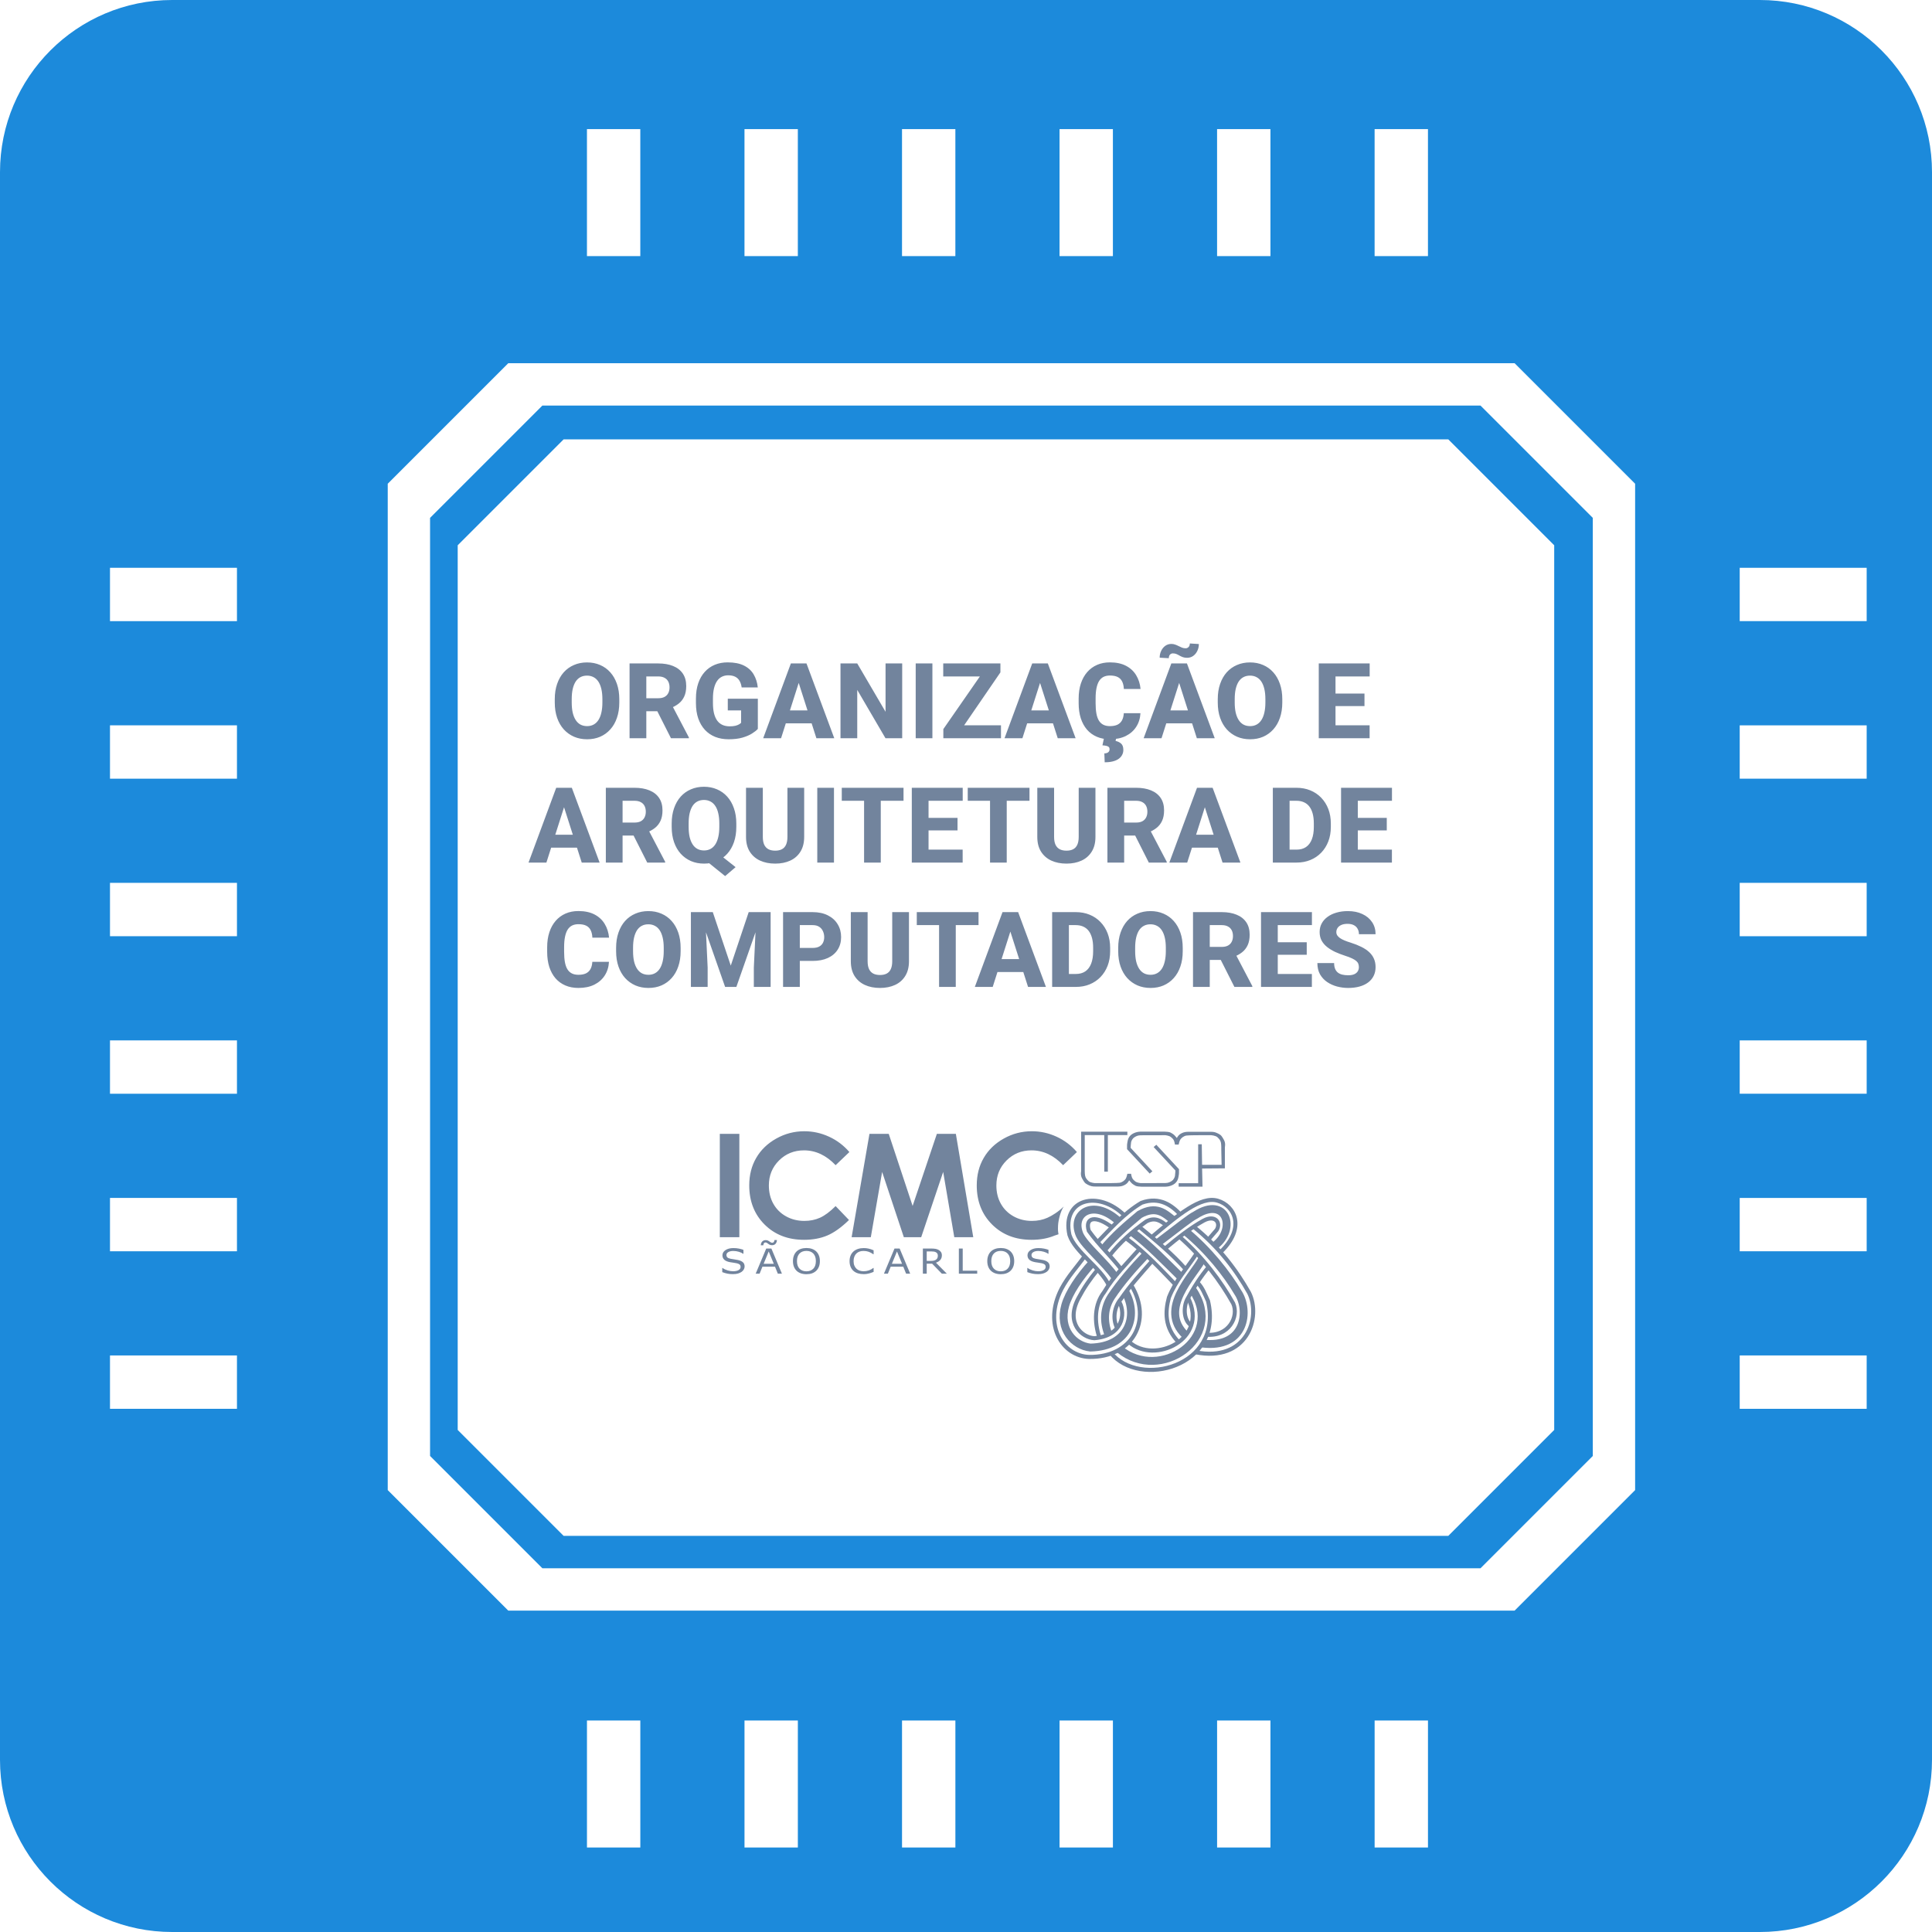 <svg width="404" height="404" viewBox="0 0 404 404" fill="none" xmlns="http://www.w3.org/2000/svg">
<path d="M0 36C0 16.118 16.118 0 36 0H368C387.882 0 404 16.118 404 36V368C404 387.882 387.882 404 368 404H36C16.118 404 0 387.882 0 368V36Z" fill="#1C8ADB"/>
<g filter="url(#filter0_d_752_177)">
<path d="M101.28 70.954L76.08 96.154V306.594L101.28 331.794H311.72L336.92 306.594V96.154L311.72 70.954H101.28ZM328.07 299.454L304.58 322.944H108.42L84.93 299.454V103.294L108.42 79.804H304.58L328.07 103.294V299.454Z" fill="white"/>
<path d="M112.86 86.874L90.71 109.024V294.014L112.86 316.164H297.85L320 294.014V109.024L297.85 86.874H112.86ZM112.86 119.816H139.41V130.973H112.86V119.816ZM112.86 152.756H139.41V163.914H112.86V152.756ZM112.86 185.698H139.41V196.855H112.86V185.698ZM112.86 218.64H139.41V229.797H112.86V218.64ZM112.86 251.581H139.41V262.738H112.86V251.581ZM358.79 113.731H385.34V124.888H358.79V113.731ZM358.79 146.673H385.34V157.83H358.79V146.673ZM358.79 179.613H385.34V190.771H358.79V179.613ZM358.79 212.555H385.34V223.712H358.79V212.555ZM358.79 245.497H385.34V256.654H358.79V245.497ZM358.79 278.438H385.34V289.595H358.79V278.438ZM117.74 354.78H128.897V381.33H117.74V354.78ZM150.682 354.78H161.839V381.33H150.682V354.78ZM183.622 354.78H194.78V381.33H183.622V354.78ZM216.564 354.78H227.721V381.33H216.562L216.564 354.78ZM249.506 354.78H260.663V381.33H249.507L249.506 354.78ZM282.447 354.78H293.604V381.33H282.447V354.78ZM117.737 22H128.894V48.55H117.737V22ZM150.679 22H161.836V48.55H150.679V22ZM183.619 22H194.777V48.55H183.619V22ZM216.561 22H227.718V48.55H216.559L216.561 22ZM249.503 22H260.66V48.55H249.504L249.503 22ZM282.444 22H293.601V48.55H282.444V22Z" fill="white"/>
<path d="M44.55 113.731H18V124.888H44.55V113.731Z" fill="white"/>
<path d="M44.55 146.673H18V157.83H44.55V146.673Z" fill="white"/>
<path d="M44.55 179.613H18V190.771H44.55V179.613Z" fill="white"/>
<path d="M44.55 212.555H18V223.712H44.55V212.555Z" fill="white"/>
<path d="M44.55 245.497H18V256.654H44.55V245.497Z" fill="white"/>
<path d="M44.55 278.438H18V289.595H44.55V278.438Z" fill="white"/>
<path d="M173.5 109.024L99.585 108.659L106 298.374H173.5V109.024Z" fill="white"/>
</g>
<g clip-path="url(#clip0_752_177)">
<path fill-rule="evenodd" clip-rule="evenodd" d="M230.91 245.011H231.663V237.363H235.743V236.645H226.077V244.919C226.077 244.919 225.877 245.73 226.281 246.428C226.684 247.127 226.806 247.419 227.475 247.742C228.144 248.067 228.394 248.119 229.167 248.119C229.94 248.119 233.734 248.119 233.734 248.119C233.734 248.119 234.371 248.117 234.779 247.962C235.188 247.807 235.476 247.638 235.711 247.395C235.946 247.152 236.119 246.815 236.119 246.815C236.119 246.815 236.415 247.189 236.621 247.395C236.827 247.601 237.163 247.811 237.427 247.951C237.691 248.091 238.357 248.148 238.674 248.148C238.992 248.148 243.63 248.148 243.63 248.148C243.63 248.148 244.492 248.195 245.343 247.714C246.194 247.233 246.369 246.49 246.453 245.99C246.537 245.489 246.537 245.415 246.537 245.257C246.537 245.099 246.537 244.483 246.537 244.483L245.128 242.965L241.801 239.38L241.236 239.856L245.784 244.756C245.784 244.756 245.753 245.635 245.692 245.928C245.63 246.222 245.392 246.717 245.052 246.933C244.712 247.15 244.378 247.374 243.669 247.389C242.96 247.402 238.504 247.402 238.504 247.402C238.504 247.402 237.735 247.313 237.409 247.049C237.084 246.785 236.845 246.588 236.708 246.222C236.572 245.856 236.52 245.447 236.52 245.447H235.742C235.742 245.447 235.589 246.222 235.372 246.532C235.155 246.842 234.654 247.252 234.118 247.33C233.582 247.408 231.221 247.402 231.221 247.402H228.958C228.958 247.402 227.992 247.335 227.624 246.973C227.256 246.61 227.011 246.347 226.907 245.856C226.804 245.363 226.83 244.336 226.83 244.336V239.287V237.363H230.91V245.011V245.011ZM219.496 264.839C219.496 265.043 219.44 265.246 219.331 265.446C219.221 265.646 219.066 265.815 218.869 265.955C218.652 266.106 218.399 266.223 218.111 266.308C217.821 266.393 217.472 266.435 217.065 266.435C216.629 266.435 216.236 266.4 215.887 266.329C215.538 266.259 215.183 266.154 214.822 266.014V265.139H214.879C215.186 265.361 215.539 265.531 215.941 265.651C216.343 265.77 216.72 265.831 217.074 265.831C217.573 265.831 217.962 265.75 218.24 265.587C218.517 265.425 218.656 265.209 218.656 264.937C218.656 264.705 218.591 264.533 218.459 264.422C218.327 264.311 218.127 264.225 217.859 264.164C217.655 264.117 217.435 264.078 217.197 264.048C216.96 264.016 216.708 263.978 216.441 263.931C215.905 263.832 215.506 263.663 215.247 263.424C214.987 263.184 214.858 262.873 214.858 262.49C214.858 262.05 215.072 261.688 215.502 261.407C215.93 261.126 216.475 260.985 217.134 260.985C217.56 260.985 217.95 261.02 218.306 261.091C218.662 261.161 218.978 261.249 219.251 261.353V262.179H219.194C218.964 262.009 218.661 261.869 218.284 261.757C217.909 261.645 217.524 261.589 217.131 261.589C216.7 261.589 216.352 261.666 216.091 261.822C215.828 261.977 215.698 262.178 215.698 262.422C215.698 262.642 215.763 262.813 215.894 262.939C216.023 263.063 216.252 263.159 216.581 263.224C216.755 263.258 217.001 263.298 217.322 263.345C217.642 263.392 217.913 263.44 218.137 263.489C218.587 263.593 218.926 263.75 219.154 263.96C219.382 264.168 219.496 264.461 219.496 264.839V264.839ZM211.317 261.684C211.564 261.92 211.753 262.208 211.885 262.55C212.017 262.891 212.083 263.278 212.083 263.711C212.083 264.146 212.016 264.534 211.881 264.876C211.746 265.218 211.559 265.504 211.317 265.732C211.067 265.971 210.772 266.149 210.431 266.27C210.091 266.389 209.702 266.449 209.265 266.449C208.839 266.449 208.451 266.388 208.102 266.266C207.753 266.143 207.457 265.966 207.213 265.732C206.968 265.499 206.78 265.213 206.649 264.874C206.517 264.535 206.451 264.148 206.451 263.711C206.451 263.283 206.517 262.899 206.647 262.559C206.776 262.218 206.967 261.927 207.217 261.684C207.456 261.453 207.752 261.277 208.106 261.154C208.461 261.032 208.847 260.971 209.265 260.971C209.699 260.971 210.09 261.032 210.436 261.156C210.781 261.279 211.075 261.456 211.317 261.684V261.684ZM211.243 263.711C211.243 263.029 211.067 262.502 210.714 262.13C210.36 261.761 209.88 261.575 209.268 261.575C208.652 261.575 208.169 261.761 207.817 262.13C207.466 262.502 207.291 263.029 207.291 263.711C207.291 264.402 207.47 264.93 207.828 265.295C208.186 265.662 208.666 265.845 209.268 265.845C209.871 265.845 210.351 265.662 210.708 265.295C211.065 264.93 211.243 264.402 211.243 263.711V263.711ZM204.344 266.34H200.508V261.08H201.314V265.717H204.344V266.34V266.34ZM197.996 266.34H196.95L194.92 264.249H193.787V266.34H192.981V261.08H194.679C195.044 261.08 195.35 261.101 195.595 261.142C195.838 261.183 196.059 261.257 196.254 261.363C196.473 261.483 196.645 261.634 196.769 261.817C196.893 261.999 196.954 262.231 196.954 262.512C196.954 262.89 196.844 263.207 196.625 263.463C196.405 263.719 196.102 263.912 195.717 264.04L197.996 266.34ZM196.112 262.561C196.112 262.41 196.081 262.276 196.02 262.159C195.959 262.043 195.857 261.945 195.717 261.864C195.601 261.796 195.461 261.748 195.302 261.722C195.142 261.694 194.953 261.681 194.736 261.681H193.787V263.667H194.601C194.857 263.667 195.079 263.647 195.27 263.609C195.459 263.569 195.62 263.497 195.753 263.39C195.876 263.292 195.966 263.178 196.024 263.051C196.083 262.921 196.112 262.759 196.112 262.561V262.561ZM190.332 266.34H189.474L188.881 264.874H186.254L185.661 266.34H184.842L187.049 261.08H188.125L190.332 266.34ZM188.628 264.273L187.567 261.693L186.501 264.273H188.628ZM182.682 265.959C182.533 266.014 182.397 266.067 182.277 266.117C182.157 266.166 181.998 266.218 181.802 266.272C181.637 266.317 181.458 266.356 181.263 266.387C181.068 266.419 180.856 266.435 180.622 266.435C180.181 266.435 179.783 266.382 179.423 266.274C179.063 266.167 178.75 266 178.485 265.77C178.223 265.547 178.02 265.263 177.873 264.918C177.727 264.573 177.653 264.172 177.653 263.715C177.653 263.282 177.725 262.895 177.865 262.554C178.007 262.212 178.21 261.923 178.476 261.688C178.733 261.46 179.045 261.286 179.41 261.165C179.776 261.045 180.18 260.985 180.626 260.985C180.952 260.985 181.277 261.019 181.601 261.088C181.926 261.156 182.286 261.276 182.682 261.448V262.278H182.621C182.287 262.035 181.956 261.858 181.627 261.748C181.299 261.637 180.947 261.582 180.573 261.582C180.266 261.582 179.99 261.626 179.745 261.711C179.499 261.796 179.279 261.931 179.088 262.111C178.9 262.289 178.754 262.512 178.65 262.782C178.546 263.051 178.493 263.361 178.493 263.715C178.493 264.085 178.55 264.403 178.665 264.669C178.781 264.935 178.929 265.152 179.111 265.319C179.302 265.493 179.524 265.622 179.777 265.706C180.032 265.789 180.3 265.831 180.582 265.831C180.97 265.831 181.334 265.773 181.673 265.657C182.012 265.543 182.328 265.369 182.625 265.139H182.682V265.959V265.959ZM170.68 261.684C170.927 261.92 171.116 262.208 171.248 262.55C171.38 262.891 171.445 263.278 171.445 263.711C171.445 264.146 171.379 264.534 171.244 264.876C171.109 265.218 170.921 265.504 170.68 265.732C170.429 265.971 170.135 266.149 169.794 266.27C169.454 266.389 169.065 266.449 168.628 266.449C168.202 266.449 167.814 266.388 167.465 266.266C167.116 266.143 166.82 265.966 166.575 265.732C166.331 265.499 166.144 265.213 166.011 264.874C165.879 264.535 165.814 264.148 165.814 263.711C165.814 263.283 165.879 262.899 166.01 262.559C166.139 262.218 166.33 261.927 166.58 261.684C166.819 261.453 167.115 261.277 167.469 261.154C167.824 261.032 168.21 260.971 168.628 260.971C169.062 260.971 169.452 261.032 169.798 261.156C170.145 261.279 170.438 261.456 170.68 261.684V261.684ZM170.606 263.711C170.606 263.029 170.429 262.502 170.076 262.13C169.724 261.761 169.243 261.575 168.631 261.575C168.016 261.575 167.532 261.761 167.18 262.13C166.828 262.502 166.653 263.029 166.653 263.711C166.653 264.402 166.833 264.93 167.191 265.295C167.548 265.662 168.029 265.845 168.631 265.845C169.234 265.845 169.714 265.662 170.071 265.295C170.428 264.93 170.606 264.402 170.606 263.711V263.711ZM163.511 266.34H162.653L162.06 264.874H159.433L158.839 266.34H158.021L160.228 261.08H161.304L163.511 266.34V266.34ZM161.807 264.273L160.746 261.693L159.68 264.273H161.807ZM162.47 259.302C162.441 259.66 162.335 259.93 162.156 260.111C161.976 260.293 161.737 260.384 161.436 260.384C161.288 260.384 161.154 260.361 161.028 260.315C160.904 260.269 160.785 260.201 160.674 260.114C160.546 260.013 160.438 259.938 160.35 259.887C160.262 259.836 160.165 259.811 160.059 259.811C159.918 259.811 159.813 259.864 159.742 259.97C159.671 260.076 159.63 260.219 159.62 260.398H159.086C159.108 260.042 159.215 259.774 159.407 259.593C159.6 259.411 159.836 259.32 160.116 259.32C160.252 259.32 160.382 259.343 160.509 259.389C160.635 259.435 160.755 259.5 160.869 259.585C160.996 259.682 161.11 259.754 161.209 259.803C161.308 259.851 161.402 259.875 161.493 259.875C161.631 259.875 161.739 259.821 161.817 259.712C161.893 259.604 161.936 259.467 161.944 259.302H162.47V259.302ZM155.705 264.839C155.705 265.043 155.65 265.246 155.54 265.446C155.43 265.646 155.276 265.815 155.079 265.955C154.862 266.106 154.609 266.223 154.32 266.308C154.031 266.393 153.682 266.435 153.275 266.435C152.838 266.435 152.445 266.4 152.096 266.329C151.747 266.259 151.393 266.154 151.031 266.014V265.139H151.088C151.396 265.361 151.749 265.531 152.15 265.651C152.552 265.77 152.93 265.831 153.283 265.831C153.782 265.831 154.171 265.75 154.449 265.587C154.727 265.425 154.866 265.209 154.866 264.937C154.866 264.705 154.801 264.533 154.668 264.422C154.537 264.311 154.336 264.225 154.068 264.164C153.864 264.117 153.644 264.078 153.406 264.048C153.169 264.016 152.918 263.978 152.65 263.931C152.114 263.832 151.715 263.663 151.457 263.424C151.197 263.184 151.068 262.873 151.068 262.49C151.068 262.05 151.282 261.688 151.711 261.407C152.139 261.126 152.684 260.985 153.344 260.985C153.769 260.985 154.16 261.02 154.516 261.091C154.871 261.161 155.187 261.249 155.461 261.353V262.179H155.404C155.173 262.009 154.87 261.869 154.494 261.757C154.118 261.645 153.733 261.589 153.34 261.589C152.909 261.589 152.562 261.666 152.3 261.822C152.038 261.977 151.907 262.178 151.907 262.422C151.907 262.642 151.973 262.813 152.103 262.939C152.232 263.063 152.462 263.159 152.791 263.224C152.965 263.258 153.211 263.298 153.532 263.345C153.852 263.392 154.122 263.44 154.346 263.489C154.797 263.593 155.136 263.75 155.364 263.96C155.591 264.168 155.705 264.461 155.705 264.839V264.839ZM225.189 240.903L222.31 243.651C220.349 241.585 218.147 240.552 215.699 240.552C213.628 240.552 211.887 241.259 210.472 242.669C209.058 244.078 208.351 245.818 208.351 247.885C208.351 249.325 208.662 250.604 209.289 251.717C209.915 252.836 210.804 253.714 211.947 254.35C213.096 254.988 214.37 255.303 215.769 255.303C216.963 255.303 218.057 255.083 219.05 254.636C220.013 254.202 221.285 253.423 222.433 252.294C221.779 253.268 221.305 255.134 221.25 256.243C221.196 257.352 221.254 257.518 221.346 258.095C221.159 258.189 220.759 258.275 220.575 258.353C219.155 258.955 217.535 259.256 215.709 259.256C212.353 259.256 209.6 258.193 207.458 256.061C205.321 253.929 204.248 251.201 204.248 247.87C204.248 245.713 204.734 243.797 205.712 242.122C206.685 240.446 208.08 239.102 209.901 238.084C211.716 237.066 213.673 236.554 215.769 236.554C217.555 236.554 219.27 236.93 220.921 237.687C222.571 238.44 223.995 239.513 225.189 240.903V240.903ZM150.521 237.096H154.605V258.714H150.521V237.096ZM177.615 240.903L174.735 243.651C172.774 241.585 170.572 240.552 168.124 240.552C166.053 240.552 164.312 241.259 162.897 242.669C161.483 244.078 160.776 245.818 160.776 247.885C160.776 249.325 161.087 250.604 161.714 251.717C162.341 252.836 163.229 253.714 164.372 254.35C165.521 254.988 166.795 255.303 168.194 255.303C169.388 255.303 170.482 255.083 171.475 254.636C172.463 254.19 173.551 253.383 174.735 252.204L177.529 255.113C175.929 256.673 174.419 257.751 173 258.353C171.58 258.955 169.96 259.256 168.134 259.256C164.778 259.256 162.025 258.193 159.883 256.061C157.746 253.929 156.673 251.201 156.673 247.87C156.673 245.713 157.159 243.797 158.137 242.122C159.111 240.446 160.505 239.102 162.326 238.084C164.141 237.066 166.098 236.554 168.194 236.554C169.98 236.554 171.695 236.93 173.346 237.687C174.996 238.44 176.42 239.513 177.615 240.903ZM251.302 239.275H250.549V247.423H246.469V248.141H251.456L251.371 244.35L256.135 244.313V239.867C256.135 239.867 256.335 239.056 255.932 238.357C255.528 237.659 255.407 237.367 254.737 237.043C254.068 236.719 253.818 236.667 253.045 236.667C252.272 236.667 248.479 236.667 248.479 236.667C248.479 236.667 247.842 236.669 247.433 236.824C247.025 236.979 246.736 237.148 246.501 237.391C246.267 237.634 246.093 237.97 246.093 237.97C246.093 237.97 245.797 237.597 245.591 237.391C245.385 237.184 245.049 236.975 244.785 236.835C244.521 236.695 243.855 236.639 243.538 236.639C243.221 236.639 238.582 236.639 238.582 236.639C238.582 236.639 237.72 236.592 236.869 237.072C236.018 237.553 235.843 238.296 235.759 238.796C235.675 239.297 235.675 239.371 235.675 239.529C235.675 239.687 235.675 240.303 235.675 240.303L237.085 241.821L240.412 245.406L240.976 244.93L236.428 240.03C236.428 240.03 236.459 239.151 236.521 238.858C236.582 238.564 236.82 238.069 237.16 237.853C237.5 237.636 237.834 237.411 238.543 237.397C239.253 237.383 243.708 237.383 243.708 237.383C243.708 237.383 244.478 237.473 244.803 237.737C245.128 238 245.368 238.198 245.504 238.564C245.64 238.931 245.692 239.339 245.692 239.339H246.471C246.471 239.339 246.623 238.564 246.84 238.254C247.057 237.944 247.558 237.534 248.094 237.456C248.63 237.378 250.991 237.383 250.991 237.383H253.254C253.254 237.383 254.22 237.451 254.588 237.814C254.957 238.176 255.202 238.439 255.305 238.931C255.409 239.422 255.382 240.45 255.382 240.45L255.448 243.577H251.368L251.302 239.275V239.275ZM181.814 237.096H185.842L190.838 252.174L195.909 237.096H199.877L203.519 258.714H199.551L197.228 245.061L192.629 258.714H189.002L184.463 245.061L182.095 258.714H178.082L181.814 237.096V237.096Z" fill="#72849D"/>
<path d="M240.812 258.726C246.323 254.077 251.09 250.04 254.624 251.08C258.157 252.12 260.539 256.707 255.267 261.785" stroke="#72849D" stroke-width="0.846"/>
<path d="M243.656 261.051C246.133 258.971 248.917 256.769 251.691 255.239C254.095 253.955 255.355 255.668 254.416 257.197L252.675 259.216" stroke="#72849D" stroke-width="0.846"/>
<path d="M249.533 256.463C254.977 260.806 258.578 265.7 261.203 270.349C263.761 275.488 260.752 284.908 249.955 282.767" stroke="#72849D" stroke-width="0.846"/>
<path d="M246.688 258.664C251.521 262.885 255.303 267.962 257.868 272.55C259.114 275.303 256.974 279.524 252.27 279.096" stroke="#72849D" stroke-width="0.846"/>
<path d="M250.403 268.208C251.429 269.187 251.959 270.655 252.612 272.062C255.842 285.825 238.283 290.352 232.271 282.889" stroke="#72849D" stroke-width="0.846"/>
<path d="M250.121 262.273C248.12 265.332 245.822 267.779 244.426 271.327C243.65 274.263 243.481 277.566 246.435 280.625" stroke="#72849D" stroke-width="0.846"/>
<path d="M252.837 264.844C251.095 266.862 249.53 269.37 248.274 271.695C247.456 273.286 247.478 276.038 249.053 277.139" stroke="#72849D" stroke-width="0.846"/>
<path d="M248.462 271.45C252.745 280.014 241.413 285.397 236.098 280.626" stroke="#72849D" stroke-width="0.847"/>
<path d="M236.631 268.88C240.934 276.038 236.907 283.868 227.734 283.746C222.169 283.562 218.102 277.078 221.94 269.553C223.386 266.801 225.248 264.904 226.934 262.519" stroke="#72849D" stroke-width="0.846"/>
<path d="M240.864 263.742C238.563 266.373 236.264 268.88 234.39 271.633C233.021 273.224 232.619 275.732 233.571 277.628" stroke="#72849D" stroke-width="0.846"/>
<path d="M235.426 258.909C239.362 261.784 242.674 265.393 245.809 268.635" stroke="#72849D" stroke-width="0.845"/>
<path d="M238.392 261.051C235.718 264.109 232.928 266.74 230.86 270.226C228.928 272.735 228.693 276.344 229.987 279.953" stroke="#72849D" stroke-width="0.846"/>
<path d="M234.134 272.368C235.385 274.754 234.769 279.342 228.829 279.831C226.261 279.709 222.756 276.65 225.522 271.451C226.653 269.309 227.903 267.474 229.521 265.517" stroke="#72849D" stroke-width="0.846"/>
<path d="M231.921 268.881C230.201 265.088 224.803 261.846 223.631 258.237C221.965 250.652 229.699 248.755 235.188 254.199" stroke="#72849D" stroke-width="0.846"/>
<path d="M234.536 265.516C232.314 262.641 229.777 260.317 227.678 257.381C226.802 254.506 229.194 254.016 232.703 256.769" stroke="#72849D" stroke-width="0.846"/>
<path d="M231.949 262.641C234.068 259.888 236.856 257.441 239.698 255.422C241.547 254.444 242.759 255.3 244.029 256.34" stroke="#72849D" stroke-width="0.846"/>
<path d="M229.293 259.949C232.149 257.013 235.072 253.649 238.711 251.508C242.523 250.162 245.065 252.058 246.933 254.077" stroke="#72849D" stroke-width="0.846"/>
<path d="M242.268 259.766C246.163 256.829 248.763 254.688 249.995 254.076C256.354 249.978 258.763 256.952 254.002 260.5" stroke="#72849D" stroke-width="1.651"/>
<path d="M238.273 256.585C241.78 259.46 245.046 262.152 247.875 265.333" stroke="#72849D" stroke-width="0.845"/>
<path d="M247.984 257.564C252.7 261.479 256.486 266.251 258.875 270.288C261.332 273.958 260.543 282.094 251.323 280.932" stroke="#72849D" stroke-width="1.651"/>
<path d="M251.329 263.375C249.63 266.678 242.13 273.652 247.863 279.157" stroke="#72849D" stroke-width="1.651"/>
<path d="M249.403 269.737C256.294 279.831 242.582 289.129 234.117 282.155" stroke="#72849D" stroke-width="1.651"/>
<path d="M236.73 257.625C240.422 260.439 243.556 263.742 246.753 266.862" stroke="#72849D" stroke-width="1.651"/>
<path d="M239.66 262.335C236.866 265.271 234.378 268.146 232.378 271.144C230.814 273.59 230.713 276.343 231.776 279.035" stroke="#72849D" stroke-width="1.651"/>
<path d="M235.388 270.287C238.012 275.059 236.206 281.604 228.006 281.788C224.586 281.421 221.331 277.995 222.748 272.979C223.521 270.287 225.769 266.984 228.442 264.048" stroke="#72849D" stroke-width="1.651"/>
<path d="M233.23 267.107C231.194 264.049 226.899 260.623 225.771 258.237C223.817 253.71 228.571 250.591 233.766 255.24" stroke="#72849D" stroke-width="1.651"/>
<path d="M230.807 261.111C233.171 258.298 235.462 256.34 238.31 253.954C241.825 251.997 243.513 253.71 245.389 255.178" stroke="#72849D" stroke-width="1.651"/>
<path fill-rule="evenodd" clip-rule="evenodd" d="M234.536 265.516C232.314 262.641 229.778 260.317 227.678 257.381C226.801 254.506 229.194 254.016 232.703 256.769C229.194 254.016 226.801 254.506 227.678 257.381C229.778 260.317 232.314 262.641 234.536 265.516Z" stroke="#72849D" stroke-width="0.418"/>
<path fill-rule="evenodd" clip-rule="evenodd" d="M239.66 262.335C236.866 265.271 234.378 268.146 232.378 271.144C230.814 273.59 230.713 276.343 231.776 279.035C230.713 276.343 230.814 273.59 232.378 271.144C234.378 268.146 236.866 265.271 239.66 262.335Z" stroke="#72849D" stroke-width="0.418"/>
</g>
<path d="M129.5 146.21V146.908C129.5 148.097 129.335 149.164 129.006 150.109C128.684 151.055 128.222 151.86 127.62 152.526C127.026 153.192 126.317 153.704 125.493 154.062C124.677 154.413 123.771 154.589 122.775 154.589C121.78 154.589 120.87 154.413 120.047 154.062C119.223 153.704 118.507 153.192 117.898 152.526C117.297 151.86 116.831 151.055 116.502 150.109C116.173 149.164 116.008 148.097 116.008 146.908V146.21C116.008 145.021 116.173 143.954 116.502 143.009C116.831 142.056 117.293 141.247 117.888 140.581C118.489 139.915 119.202 139.407 120.025 139.056C120.849 138.698 121.758 138.519 122.754 138.519C123.749 138.519 124.659 138.698 125.482 139.056C126.306 139.407 127.015 139.915 127.609 140.581C128.211 141.247 128.676 142.056 129.006 143.009C129.335 143.954 129.5 145.021 129.5 146.21ZM125.966 146.908V146.188C125.966 145.394 125.894 144.692 125.751 144.083C125.608 143.467 125.4 142.951 125.128 142.536C124.856 142.121 124.519 141.809 124.118 141.602C123.717 141.387 123.262 141.279 122.754 141.279C122.224 141.279 121.762 141.387 121.368 141.602C120.974 141.809 120.641 142.121 120.369 142.536C120.104 142.951 119.9 143.467 119.757 144.083C119.621 144.692 119.553 145.394 119.553 146.188V146.908C119.553 147.696 119.621 148.398 119.757 149.014C119.9 149.622 120.108 150.138 120.38 150.561C120.652 150.983 120.985 151.302 121.379 151.517C121.78 151.731 122.245 151.839 122.775 151.839C123.284 151.839 123.735 151.731 124.129 151.517C124.53 151.302 124.867 150.983 125.139 150.561C125.411 150.138 125.615 149.622 125.751 149.014C125.894 148.398 125.966 147.696 125.966 146.908ZM131.648 138.733H137.653C138.849 138.733 139.884 138.912 140.758 139.271C141.639 139.629 142.315 140.159 142.788 140.86C143.261 141.562 143.497 142.429 143.497 143.46C143.497 144.319 143.357 145.05 143.078 145.651C142.799 146.253 142.405 146.751 141.896 147.145C141.395 147.538 140.808 147.857 140.135 148.101L138.996 148.724H133.883L133.861 146.006H137.664C138.187 146.006 138.62 145.913 138.964 145.727C139.308 145.54 139.565 145.279 139.737 144.942C139.916 144.599 140.006 144.198 140.006 143.739C140.006 143.267 139.916 142.858 139.737 142.515C139.558 142.171 139.293 141.91 138.942 141.73C138.599 141.544 138.169 141.451 137.653 141.451H135.15V154.374H131.648V138.733ZM140.307 154.374L136.794 147.424L140.489 147.413L144.056 154.213V154.374H140.307ZM158.472 146.113V152.419C158.214 152.713 157.82 153.028 157.29 153.364C156.767 153.701 156.098 153.991 155.281 154.234C154.465 154.471 153.491 154.589 152.359 154.589C151.335 154.589 150.404 154.424 149.566 154.095C148.729 153.758 148.009 153.268 147.407 152.623C146.806 151.971 146.34 151.176 146.011 150.238C145.688 149.3 145.527 148.226 145.527 147.016V146.092C145.527 144.882 145.688 143.807 146.011 142.869C146.333 141.931 146.788 141.14 147.375 140.495C147.962 139.843 148.66 139.349 149.47 139.013C150.279 138.676 151.174 138.508 152.155 138.508C153.552 138.508 154.694 138.733 155.582 139.185C156.47 139.629 157.143 140.244 157.602 141.032C158.067 141.82 158.354 142.726 158.461 143.75H155.088C155.016 143.227 154.873 142.776 154.658 142.396C154.451 142.017 154.153 141.727 153.767 141.526C153.38 141.319 152.879 141.215 152.263 141.215C151.769 141.215 151.321 141.319 150.92 141.526C150.526 141.727 150.193 142.031 149.921 142.439C149.649 142.848 149.441 143.356 149.298 143.965C149.155 144.566 149.083 145.268 149.083 146.07V147.016C149.083 147.818 149.155 148.523 149.298 149.132C149.448 149.741 149.667 150.249 149.953 150.657C150.24 151.058 150.601 151.363 151.038 151.57C151.482 151.778 151.998 151.882 152.585 151.882C153.043 151.882 153.43 151.846 153.745 151.774C154.06 151.696 154.318 151.599 154.519 151.484C154.719 151.363 154.869 151.252 154.97 151.151V148.552H152.188V146.113H158.472ZM167.366 141.709L163.327 154.374H159.589L165.379 138.733H167.742L167.366 141.709ZM170.718 154.374L166.668 141.709L166.249 138.733H168.645L174.456 154.374H170.718ZM170.546 148.552V151.259H162.393V148.552H170.546ZM188.657 138.733V154.374H185.166L179.258 144.266V154.374H175.756V138.733H179.258L185.177 148.842V138.733H188.657ZM194.974 138.733V154.374H191.482V138.733H194.974ZM209.314 151.667V154.374H198.11V151.667H209.314ZM209.196 140.603L199.754 154.374H197.262V152.462L206.79 138.733H209.196V140.603ZM208.036 138.733V141.451H197.24V138.733H208.036ZM217.833 141.709L213.794 154.374H210.056L215.846 138.733H218.209L217.833 141.709ZM221.185 154.374L217.135 141.709L216.716 138.733H219.111L224.923 154.374H221.185ZM221.013 148.552V151.259H212.859V148.552H221.013ZM234.999 149.132H238.479C238.422 150.206 238.129 151.155 237.599 151.979C237.076 152.795 236.349 153.436 235.418 153.901C234.487 154.36 233.381 154.589 232.099 154.589C231.075 154.589 230.158 154.413 229.349 154.062C228.539 153.712 227.852 153.21 227.286 152.559C226.728 151.9 226.298 151.108 225.997 150.185C225.703 149.254 225.557 148.204 225.557 147.037V146.081C225.557 144.914 225.711 143.865 226.019 142.934C226.326 142.003 226.767 141.208 227.34 140.549C227.913 139.89 228.6 139.385 229.402 139.034C230.204 138.683 231.1 138.508 232.088 138.508C233.42 138.508 234.544 138.748 235.461 139.228C236.378 139.707 237.087 140.366 237.588 141.204C238.096 142.042 238.401 142.998 238.501 144.072H235.01C234.981 143.464 234.867 142.951 234.666 142.536C234.465 142.114 234.158 141.795 233.742 141.58C233.327 141.365 232.775 141.258 232.088 141.258C231.587 141.258 231.146 141.351 230.767 141.537C230.394 141.723 230.083 142.013 229.832 142.407C229.589 142.801 229.406 143.302 229.284 143.911C229.162 144.513 229.102 145.229 229.102 146.06V147.037C229.102 147.861 229.155 148.573 229.263 149.175C229.37 149.776 229.542 150.274 229.778 150.668C230.022 151.062 230.333 151.355 230.713 151.549C231.092 151.742 231.554 151.839 232.099 151.839C232.722 151.839 233.241 151.742 233.656 151.549C234.072 151.348 234.39 151.048 234.612 150.646C234.834 150.245 234.963 149.741 234.999 149.132ZM230.863 154.31H233.409L233.28 154.943C233.688 155.015 234.061 155.187 234.397 155.459C234.734 155.738 234.902 156.186 234.902 156.802C234.902 157.196 234.816 157.55 234.645 157.865C234.48 158.188 234.233 158.463 233.903 158.692C233.581 158.922 233.176 159.097 232.689 159.219C232.21 159.34 231.647 159.401 231.003 159.401L230.928 157.543C231.143 157.543 231.329 157.511 231.486 157.446C231.651 157.389 231.78 157.296 231.873 157.167C231.973 157.045 232.023 156.881 232.023 156.673C232.023 156.479 231.973 156.329 231.873 156.222C231.773 156.114 231.612 156.032 231.39 155.975C231.168 155.917 230.881 155.878 230.53 155.856L230.863 154.31ZM246.923 141.709L242.884 154.374H239.146L244.936 138.733H247.299L246.923 141.709ZM250.274 154.374L246.225 141.709L245.806 138.733H248.201L254.013 154.374H250.274ZM250.103 148.552V151.259H241.949V148.552H250.103ZM248.803 134.555L250.693 134.673C250.693 135.196 250.586 135.675 250.371 136.112C250.163 136.549 249.873 136.9 249.501 137.165C249.136 137.423 248.717 137.552 248.244 137.552C247.908 137.552 247.614 137.509 247.363 137.423C247.113 137.33 246.88 137.222 246.665 137.101C246.45 136.972 246.232 136.861 246.01 136.768C245.788 136.674 245.537 136.628 245.258 136.628C245.029 136.628 244.828 136.714 244.656 136.886C244.492 137.058 244.409 137.308 244.409 137.638L242.497 137.53C242.497 137.022 242.601 136.549 242.809 136.112C243.016 135.668 243.303 135.314 243.668 135.049C244.04 134.784 244.466 134.651 244.946 134.651C245.233 134.651 245.498 134.698 245.741 134.791C245.992 134.877 246.232 134.981 246.461 135.103C246.697 135.224 246.934 135.332 247.17 135.425C247.406 135.518 247.657 135.564 247.922 135.564C248.158 135.564 248.362 135.479 248.534 135.307C248.713 135.135 248.803 134.884 248.803 134.555ZM268.139 146.21V146.908C268.139 148.097 267.974 149.164 267.645 150.109C267.322 151.055 266.86 151.86 266.259 152.526C265.664 153.192 264.955 153.704 264.132 154.062C263.315 154.413 262.41 154.589 261.414 154.589C260.419 154.589 259.509 154.413 258.686 154.062C257.862 153.704 257.146 153.192 256.537 152.526C255.936 151.86 255.47 151.055 255.141 150.109C254.811 149.164 254.646 148.097 254.646 146.908V146.21C254.646 145.021 254.811 143.954 255.141 143.009C255.47 142.056 255.932 141.247 256.526 140.581C257.128 139.915 257.84 139.407 258.664 139.056C259.488 138.698 260.397 138.519 261.393 138.519C262.388 138.519 263.298 138.698 264.121 139.056C264.945 139.407 265.654 139.915 266.248 140.581C266.85 141.247 267.315 142.056 267.645 143.009C267.974 143.954 268.139 145.021 268.139 146.21ZM264.604 146.908V146.188C264.604 145.394 264.533 144.692 264.39 144.083C264.246 143.467 264.039 142.951 263.767 142.536C263.494 142.121 263.158 141.809 262.757 141.602C262.356 141.387 261.901 141.279 261.393 141.279C260.863 141.279 260.401 141.387 260.007 141.602C259.613 141.809 259.28 142.121 259.008 142.536C258.743 142.951 258.539 143.467 258.396 144.083C258.259 144.692 258.191 145.394 258.191 146.188V146.908C258.191 147.696 258.259 148.398 258.396 149.014C258.539 149.622 258.746 150.138 259.019 150.561C259.291 150.983 259.624 151.302 260.018 151.517C260.419 151.731 260.884 151.839 261.414 151.839C261.923 151.839 262.374 151.731 262.768 151.517C263.169 151.302 263.505 150.983 263.777 150.561C264.049 150.138 264.254 149.622 264.39 149.014C264.533 148.398 264.604 147.696 264.604 146.908ZM286.4 151.667V154.374H278.075V151.667H286.4ZM279.268 138.733V154.374H275.766V138.733H279.268ZM285.326 145.028V147.649H278.075V145.028H285.326ZM286.411 138.733V141.451H278.075V138.733H286.411ZM118.296 167.709L114.257 180.374H110.519L116.309 164.733H118.672L118.296 167.709ZM121.647 180.374L117.598 167.709L117.179 164.733H119.574L125.386 180.374H121.647ZM121.476 174.552V177.259H113.322V174.552H121.476ZM126.686 164.733H132.69C133.886 164.733 134.921 164.912 135.795 165.271C136.676 165.629 137.353 166.159 137.825 166.86C138.298 167.562 138.534 168.429 138.534 169.46C138.534 170.319 138.395 171.05 138.115 171.651C137.836 172.253 137.442 172.751 136.934 173.145C136.432 173.538 135.845 173.857 135.172 174.101L134.033 174.724H128.92L128.898 172.006H132.701C133.224 172.006 133.657 171.913 134.001 171.727C134.345 171.54 134.603 171.279 134.774 170.942C134.953 170.599 135.043 170.198 135.043 169.739C135.043 169.267 134.953 168.858 134.774 168.515C134.595 168.171 134.33 167.91 133.979 167.73C133.636 167.544 133.206 167.451 132.69 167.451H130.188V180.374H126.686V164.733ZM135.344 180.374L131.831 173.424L135.526 173.413L139.093 180.213V180.374H135.344ZM149.523 177.925L153.82 181.33L151.629 183.199L147.407 179.794L149.523 177.925ZM153.971 172.21V172.908C153.971 174.097 153.806 175.164 153.477 176.109C153.147 177.055 152.682 177.86 152.08 178.526C151.479 179.192 150.766 179.704 149.942 180.062C149.126 180.413 148.22 180.589 147.225 180.589C146.229 180.589 145.32 180.413 144.496 180.062C143.673 179.704 142.956 179.192 142.348 178.526C141.746 177.86 141.281 177.055 140.951 176.109C140.622 175.164 140.457 174.097 140.457 172.908V172.21C140.457 171.021 140.622 169.954 140.951 169.009C141.281 168.056 141.743 167.247 142.337 166.581C142.938 165.915 143.651 165.407 144.475 165.056C145.298 164.698 146.208 164.519 147.203 164.519C148.199 164.519 149.108 164.698 149.932 165.056C150.755 165.407 151.468 165.915 152.069 166.581C152.671 167.247 153.136 168.056 153.466 169.009C153.802 169.954 153.971 171.021 153.971 172.21ZM150.415 172.908V172.188C150.415 171.394 150.343 170.692 150.2 170.083C150.064 169.467 149.856 168.951 149.577 168.536C149.305 168.121 148.968 167.809 148.567 167.602C148.166 167.387 147.712 167.279 147.203 167.279C146.68 167.279 146.218 167.387 145.817 167.602C145.424 167.809 145.09 168.121 144.818 168.536C144.553 168.951 144.349 169.467 144.206 170.083C144.07 170.692 144.002 171.394 144.002 172.188V172.908C144.002 173.696 144.07 174.398 144.206 175.014C144.349 175.622 144.557 176.138 144.829 176.561C145.101 176.983 145.438 177.302 145.839 177.517C146.24 177.731 146.702 177.839 147.225 177.839C147.733 177.839 148.184 177.731 148.578 177.517C148.979 177.302 149.316 176.983 149.588 176.561C149.86 176.138 150.064 175.622 150.2 175.014C150.343 174.398 150.415 173.696 150.415 172.908ZM164.659 164.733H168.161V175.003C168.161 176.22 167.903 177.244 167.388 178.075C166.879 178.906 166.17 179.533 165.261 179.955C164.351 180.378 163.299 180.589 162.103 180.589C160.899 180.589 159.84 180.378 158.923 179.955C158.013 179.533 157.297 178.906 156.774 178.075C156.259 177.244 156.001 176.22 156.001 175.003V164.733H159.514V175.003C159.514 175.676 159.614 176.228 159.814 176.657C160.022 177.08 160.319 177.391 160.706 177.592C161.093 177.785 161.558 177.882 162.103 177.882C162.647 177.882 163.109 177.785 163.488 177.592C163.875 177.391 164.165 177.08 164.358 176.657C164.559 176.228 164.659 175.676 164.659 175.003V164.733ZM174.392 164.733V180.374H170.9V164.733H174.392ZM184.178 164.733V180.374H180.687V164.733H184.178ZM188.937 164.733V167.451H176.024V164.733H188.937ZM201.301 177.667V180.374H192.976V177.667H201.301ZM194.168 164.733V180.374H190.666V164.733H194.168ZM200.227 171.028V173.649H192.976V171.028H200.227ZM201.312 164.733V167.451H192.976V164.733H201.312ZM210.518 164.733V180.374H207.026V164.733H210.518ZM215.276 164.733V167.451H202.364V164.733H215.276ZM225.567 164.733H229.069V175.003C229.069 176.22 228.812 177.244 228.296 178.075C227.787 178.906 227.078 179.533 226.169 179.955C225.259 180.378 224.207 180.589 223.011 180.589C221.808 180.589 220.748 180.378 219.831 179.955C218.922 179.533 218.205 178.906 217.683 178.075C217.167 177.244 216.909 176.22 216.909 175.003V164.733H220.422V175.003C220.422 175.676 220.522 176.228 220.723 176.657C220.93 177.08 221.228 177.391 221.614 177.592C222.001 177.785 222.466 177.882 223.011 177.882C223.555 177.882 224.017 177.785 224.396 177.592C224.783 177.391 225.073 177.08 225.267 176.657C225.467 176.228 225.567 175.676 225.567 175.003V164.733ZM231.572 164.733H237.577C238.773 164.733 239.808 164.912 240.682 165.271C241.562 165.629 242.239 166.159 242.712 166.86C243.185 167.562 243.421 168.429 243.421 169.46C243.421 170.319 243.281 171.05 243.002 171.651C242.723 172.253 242.329 172.751 241.82 173.145C241.319 173.538 240.732 173.857 240.059 174.101L238.92 174.724H233.807L233.785 172.006H237.588C238.111 172.006 238.544 171.913 238.888 171.727C239.231 171.54 239.489 171.279 239.661 170.942C239.84 170.599 239.93 170.198 239.93 169.739C239.93 169.267 239.84 168.858 239.661 168.515C239.482 168.171 239.217 167.91 238.866 167.73C238.522 167.544 238.093 167.451 237.577 167.451H235.074V180.374H231.572V164.733ZM240.23 180.374L236.718 173.424L240.413 173.413L243.979 180.213V180.374H240.23ZM252.294 167.709L248.255 180.374H244.517L250.307 164.733H252.67L252.294 167.709ZM255.646 180.374L251.596 167.709L251.177 164.733H253.572L259.384 180.374H255.646ZM255.474 174.552V177.259H247.32V174.552H255.474ZM271.114 180.374H267.677L267.698 177.667H271.114C271.895 177.667 272.554 177.488 273.091 177.13C273.628 176.765 274.036 176.228 274.315 175.519C274.595 174.802 274.734 173.932 274.734 172.908V172.188C274.734 171.415 274.656 170.735 274.498 170.147C274.34 169.553 274.108 169.055 273.8 168.654C273.492 168.253 273.109 167.952 272.65 167.752C272.199 167.551 271.68 167.451 271.093 167.451H267.612V164.733H271.093C272.153 164.733 273.119 164.912 273.993 165.271C274.874 165.629 275.633 166.141 276.271 166.807C276.915 167.473 277.413 168.26 277.764 169.17C278.115 170.079 278.29 171.093 278.29 172.21V172.908C278.29 174.018 278.115 175.032 277.764 175.948C277.413 176.858 276.915 177.646 276.271 178.312C275.633 178.97 274.878 179.479 274.004 179.837C273.13 180.195 272.167 180.374 271.114 180.374ZM269.664 164.733V180.374H266.162V164.733H269.664ZM291.062 177.667V180.374H282.737V177.667H291.062ZM283.93 164.733V180.374H280.428V164.733H283.93ZM289.988 171.028V173.649H282.737V171.028H289.988ZM291.073 164.733V167.451H282.737V164.733H291.073ZM123.86 201.132H127.341C127.284 202.206 126.99 203.155 126.46 203.979C125.937 204.795 125.21 205.436 124.279 205.901C123.348 206.36 122.242 206.589 120.96 206.589C119.936 206.589 119.019 206.413 118.21 206.062C117.401 205.712 116.713 205.21 116.147 204.559C115.589 203.9 115.159 203.108 114.858 202.185C114.565 201.254 114.418 200.204 114.418 199.037V198.081C114.418 196.914 114.572 195.865 114.88 194.934C115.188 194.003 115.628 193.208 116.201 192.549C116.774 191.89 117.462 191.385 118.264 191.034C119.066 190.683 119.961 190.508 120.949 190.508C122.281 190.508 123.406 190.748 124.322 191.228C125.239 191.707 125.948 192.366 126.449 193.204C126.958 194.042 127.262 194.998 127.362 196.072H123.871C123.842 195.464 123.728 194.951 123.527 194.536C123.327 194.114 123.019 193.795 122.604 193.58C122.188 193.365 121.637 193.258 120.949 193.258C120.448 193.258 120.007 193.351 119.628 193.537C119.256 193.723 118.944 194.013 118.693 194.407C118.45 194.801 118.267 195.302 118.146 195.911C118.024 196.513 117.963 197.229 117.963 198.06V199.037C117.963 199.861 118.017 200.573 118.124 201.175C118.231 201.776 118.403 202.274 118.64 202.668C118.883 203.062 119.195 203.355 119.574 203.549C119.954 203.742 120.416 203.839 120.96 203.839C121.583 203.839 122.102 203.742 122.518 203.549C122.933 203.348 123.252 203.048 123.474 202.646C123.696 202.245 123.825 201.741 123.86 201.132ZM142.326 198.21V198.908C142.326 200.097 142.161 201.164 141.832 202.109C141.51 203.055 141.048 203.86 140.446 204.526C139.852 205.192 139.143 205.704 138.319 206.062C137.503 206.413 136.597 206.589 135.602 206.589C134.606 206.589 133.697 206.413 132.873 206.062C132.049 205.704 131.333 205.192 130.725 204.526C130.123 203.86 129.658 203.055 129.328 202.109C128.999 201.164 128.834 200.097 128.834 198.908V198.21C128.834 197.021 128.999 195.954 129.328 195.009C129.658 194.056 130.119 193.247 130.714 192.581C131.315 191.915 132.028 191.407 132.852 191.056C133.675 190.698 134.585 190.519 135.58 190.519C136.576 190.519 137.485 190.698 138.309 191.056C139.132 191.407 139.841 191.915 140.436 192.581C141.037 193.247 141.503 194.056 141.832 195.009C142.161 195.954 142.326 197.021 142.326 198.21ZM138.792 198.908V198.188C138.792 197.394 138.72 196.692 138.577 196.083C138.434 195.467 138.226 194.951 137.954 194.536C137.682 194.121 137.345 193.809 136.944 193.602C136.543 193.387 136.089 193.279 135.58 193.279C135.05 193.279 134.588 193.387 134.194 193.602C133.8 193.809 133.467 194.121 133.195 194.536C132.93 194.951 132.726 195.467 132.583 196.083C132.447 196.692 132.379 197.394 132.379 198.188V198.908C132.379 199.696 132.447 200.398 132.583 201.014C132.726 201.622 132.934 202.138 133.206 202.561C133.478 202.983 133.811 203.302 134.205 203.517C134.606 203.731 135.072 203.839 135.602 203.839C136.11 203.839 136.561 203.731 136.955 203.517C137.356 203.302 137.693 202.983 137.965 202.561C138.237 202.138 138.441 201.622 138.577 201.014C138.72 200.398 138.792 199.696 138.792 198.908ZM146.15 190.733H149.051L152.811 201.916L156.56 190.733H159.46L153.981 206.374H151.629L146.15 190.733ZM144.475 190.733H147.429L147.977 202.324V206.374H144.475V190.733ZM158.182 190.733H161.146V206.374H157.634V202.324L158.182 190.733ZM169.912 200.938H165.98V198.221H169.912C170.492 198.221 170.958 198.124 171.309 197.931C171.667 197.737 171.928 197.472 172.093 197.136C172.265 196.792 172.351 196.405 172.351 195.976C172.351 195.532 172.265 195.12 172.093 194.74C171.928 194.354 171.667 194.042 171.309 193.806C170.958 193.569 170.492 193.451 169.912 193.451H167.248V206.374H163.746V190.733H169.912C171.158 190.733 172.225 190.959 173.113 191.41C174.008 191.861 174.692 192.481 175.165 193.269C175.645 194.049 175.885 194.944 175.885 195.954C175.885 196.964 175.645 197.841 175.165 198.586C174.692 199.331 174.008 199.911 173.113 200.326C172.225 200.734 171.158 200.938 169.912 200.938ZM186.573 190.733H190.075V201.003C190.075 202.22 189.817 203.244 189.302 204.075C188.793 204.906 188.084 205.533 187.175 205.955C186.265 206.378 185.213 206.589 184.017 206.589C182.813 206.589 181.754 206.378 180.837 205.955C179.927 205.533 179.211 204.906 178.688 204.075C178.173 203.244 177.915 202.22 177.915 201.003V190.733H181.428V201.003C181.428 201.676 181.528 202.228 181.729 202.657C181.936 203.08 182.233 203.391 182.62 203.592C183.007 203.785 183.472 203.882 184.017 203.882C184.561 203.882 185.023 203.785 185.402 203.592C185.789 203.391 186.079 203.08 186.272 202.657C186.473 202.228 186.573 201.676 186.573 201.003V190.733ZM199.861 190.733V206.374H196.37V190.733H199.861ZM204.62 190.733V193.451H191.708V190.733H204.62ZM211.624 193.709L207.585 206.374H203.847L209.637 190.733H212L211.624 193.709ZM214.976 206.374L210.926 193.709L210.507 190.733H212.902L218.714 206.374H214.976ZM214.804 200.552V203.259H206.65V200.552H214.804ZM224.966 206.374H221.528L221.55 203.667H224.966C225.746 203.667 226.405 203.488 226.942 203.13C227.479 202.765 227.888 202.228 228.167 201.519C228.446 200.802 228.586 199.932 228.586 198.908V198.188C228.586 197.415 228.507 196.735 228.35 196.147C228.192 195.553 227.959 195.055 227.651 194.654C227.343 194.253 226.96 193.952 226.502 193.752C226.051 193.551 225.532 193.451 224.944 193.451H221.464V190.733H224.944C226.004 190.733 226.971 190.912 227.845 191.271C228.726 191.629 229.485 192.141 230.122 192.807C230.767 193.473 231.264 194.26 231.615 195.17C231.966 196.079 232.142 197.093 232.142 198.21V198.908C232.142 200.018 231.966 201.032 231.615 201.948C231.264 202.858 230.767 203.646 230.122 204.312C229.485 204.97 228.729 205.479 227.855 205.837C226.982 206.195 226.019 206.374 224.966 206.374ZM223.516 190.733V206.374H220.014V190.733H223.516ZM247.32 198.21V198.908C247.32 200.097 247.156 201.164 246.826 202.109C246.504 203.055 246.042 203.86 245.44 204.526C244.846 205.192 244.137 205.704 243.313 206.062C242.497 206.413 241.591 206.589 240.596 206.589C239.6 206.589 238.691 206.413 237.867 206.062C237.044 205.704 236.327 205.192 235.719 204.526C235.117 203.86 234.652 203.055 234.322 202.109C233.993 201.164 233.828 200.097 233.828 198.908V198.21C233.828 197.021 233.993 195.954 234.322 195.009C234.652 194.056 235.114 193.247 235.708 192.581C236.31 191.915 237.022 191.407 237.846 191.056C238.669 190.698 239.579 190.519 240.574 190.519C241.57 190.519 242.479 190.698 243.303 191.056C244.126 191.407 244.835 191.915 245.43 192.581C246.031 193.247 246.497 194.056 246.826 195.009C247.156 195.954 247.32 197.021 247.32 198.21ZM243.786 198.908V198.188C243.786 197.394 243.715 196.692 243.571 196.083C243.428 195.467 243.22 194.951 242.948 194.536C242.676 194.121 242.34 193.809 241.938 193.602C241.537 193.387 241.083 193.279 240.574 193.279C240.044 193.279 239.582 193.387 239.188 193.602C238.795 193.809 238.462 194.121 238.189 194.536C237.924 194.951 237.72 195.467 237.577 196.083C237.441 196.692 237.373 197.394 237.373 198.188V198.908C237.373 199.696 237.441 200.398 237.577 201.014C237.72 201.622 237.928 202.138 238.2 202.561C238.472 202.983 238.805 203.302 239.199 203.517C239.6 203.731 240.066 203.839 240.596 203.839C241.104 203.839 241.555 203.731 241.949 203.517C242.35 203.302 242.687 202.983 242.959 202.561C243.231 202.138 243.435 201.622 243.571 201.014C243.715 200.398 243.786 199.696 243.786 198.908ZM249.469 190.733H255.474C256.67 190.733 257.704 190.912 258.578 191.271C259.459 191.629 260.136 192.159 260.608 192.86C261.081 193.562 261.317 194.429 261.317 195.46C261.317 196.319 261.178 197.05 260.898 197.651C260.619 198.253 260.225 198.751 259.717 199.145C259.215 199.538 258.628 199.857 257.955 200.101L256.816 200.724H251.703L251.682 198.006H255.484C256.007 198.006 256.44 197.913 256.784 197.727C257.128 197.54 257.386 197.279 257.558 196.942C257.737 196.599 257.826 196.198 257.826 195.739C257.826 195.267 257.737 194.858 257.558 194.515C257.379 194.171 257.114 193.91 256.763 193.73C256.419 193.544 255.989 193.451 255.474 193.451H252.971V206.374H249.469V190.733ZM258.127 206.374L254.614 199.424L258.31 199.413L261.876 206.213V206.374H258.127ZM274.326 203.667V206.374H266.001V203.667H274.326ZM267.193 190.733V206.374H263.691V190.733H267.193ZM273.252 197.028V199.649H266.001V197.028H273.252ZM274.337 190.733V193.451H266.001V190.733H274.337ZM284.155 202.249C284.155 201.984 284.116 201.748 284.037 201.54C283.958 201.325 283.815 201.128 283.607 200.949C283.4 200.77 283.106 200.591 282.727 200.412C282.347 200.226 281.849 200.036 281.233 199.843C280.532 199.614 279.862 199.356 279.225 199.069C278.594 198.776 278.032 198.436 277.538 198.049C277.044 197.662 276.654 197.211 276.367 196.695C276.088 196.18 275.948 195.578 275.948 194.891C275.948 194.225 276.095 193.623 276.389 193.086C276.682 192.549 277.094 192.09 277.624 191.711C278.154 191.324 278.777 191.031 279.493 190.83C280.209 190.622 280.997 190.519 281.856 190.519C283.002 190.519 284.008 190.723 284.875 191.131C285.749 191.532 286.429 192.098 286.916 192.828C287.403 193.551 287.646 194.393 287.646 195.353H284.166C284.166 194.93 284.076 194.558 283.897 194.235C283.726 193.906 283.461 193.648 283.103 193.462C282.752 193.276 282.311 193.183 281.781 193.183C281.266 193.183 280.832 193.261 280.481 193.419C280.138 193.569 279.876 193.777 279.697 194.042C279.525 194.307 279.439 194.597 279.439 194.912C279.439 195.163 279.504 195.392 279.633 195.6C279.769 195.8 279.962 195.99 280.213 196.169C280.471 196.341 280.786 196.506 281.158 196.663C281.531 196.821 281.957 196.971 282.437 197.114C283.274 197.379 284.016 197.673 284.66 197.995C285.312 198.317 285.86 198.683 286.304 199.091C286.748 199.499 287.081 199.961 287.303 200.477C287.532 200.992 287.646 201.576 287.646 202.228C287.646 202.922 287.51 203.538 287.238 204.075C286.973 204.612 286.587 205.071 286.078 205.45C285.577 205.823 284.975 206.105 284.273 206.299C283.572 206.492 282.787 206.589 281.921 206.589C281.133 206.589 280.356 206.489 279.59 206.288C278.824 206.08 278.129 205.765 277.506 205.343C276.89 204.92 276.396 204.383 276.023 203.731C275.658 203.073 275.476 202.292 275.476 201.39H278.978C278.978 201.862 279.046 202.263 279.182 202.593C279.318 202.915 279.511 203.176 279.762 203.377C280.02 203.577 280.331 203.721 280.696 203.807C281.062 203.893 281.47 203.936 281.921 203.936C282.444 203.936 282.866 203.864 283.188 203.721C283.518 203.57 283.761 203.366 283.919 203.108C284.076 202.851 284.155 202.564 284.155 202.249Z" fill="#72849D"/>
<defs>
<filter id="filter0_d_752_177" x="18" y="22" width="373.34" height="365.33" filterUnits="userSpaceOnUse" color-interpolation-filters="sRGB">
<feFlood flood-opacity="0" result="BackgroundImageFix"/>
<feColorMatrix in="SourceAlpha" type="matrix" values="0 0 0 0 0 0 0 0 0 0 0 0 0 0 0 0 0 0 127 0" result="hardAlpha"/>
<feOffset dx="5" dy="5"/>
<feGaussianBlur stdDeviation="0.5"/>
<feComposite in2="hardAlpha" operator="out"/>
<feColorMatrix type="matrix" values="0 0 0 0 0 0 0 0 0 0 0 0 0 0 0 0 0 0 0.25 0"/>
<feBlend mode="normal" in2="BackgroundImageFix" result="effect1_dropShadow_752_177"/>
<feBlend mode="normal" in="SourceGraphic" in2="effect1_dropShadow_752_177" result="shape"/>
</filter>
<clipPath id="clip0_752_177">
<rect width="112" height="50.695" fill="white" transform="translate(150.5 236.374)"/>
</clipPath>
</defs>
</svg>
